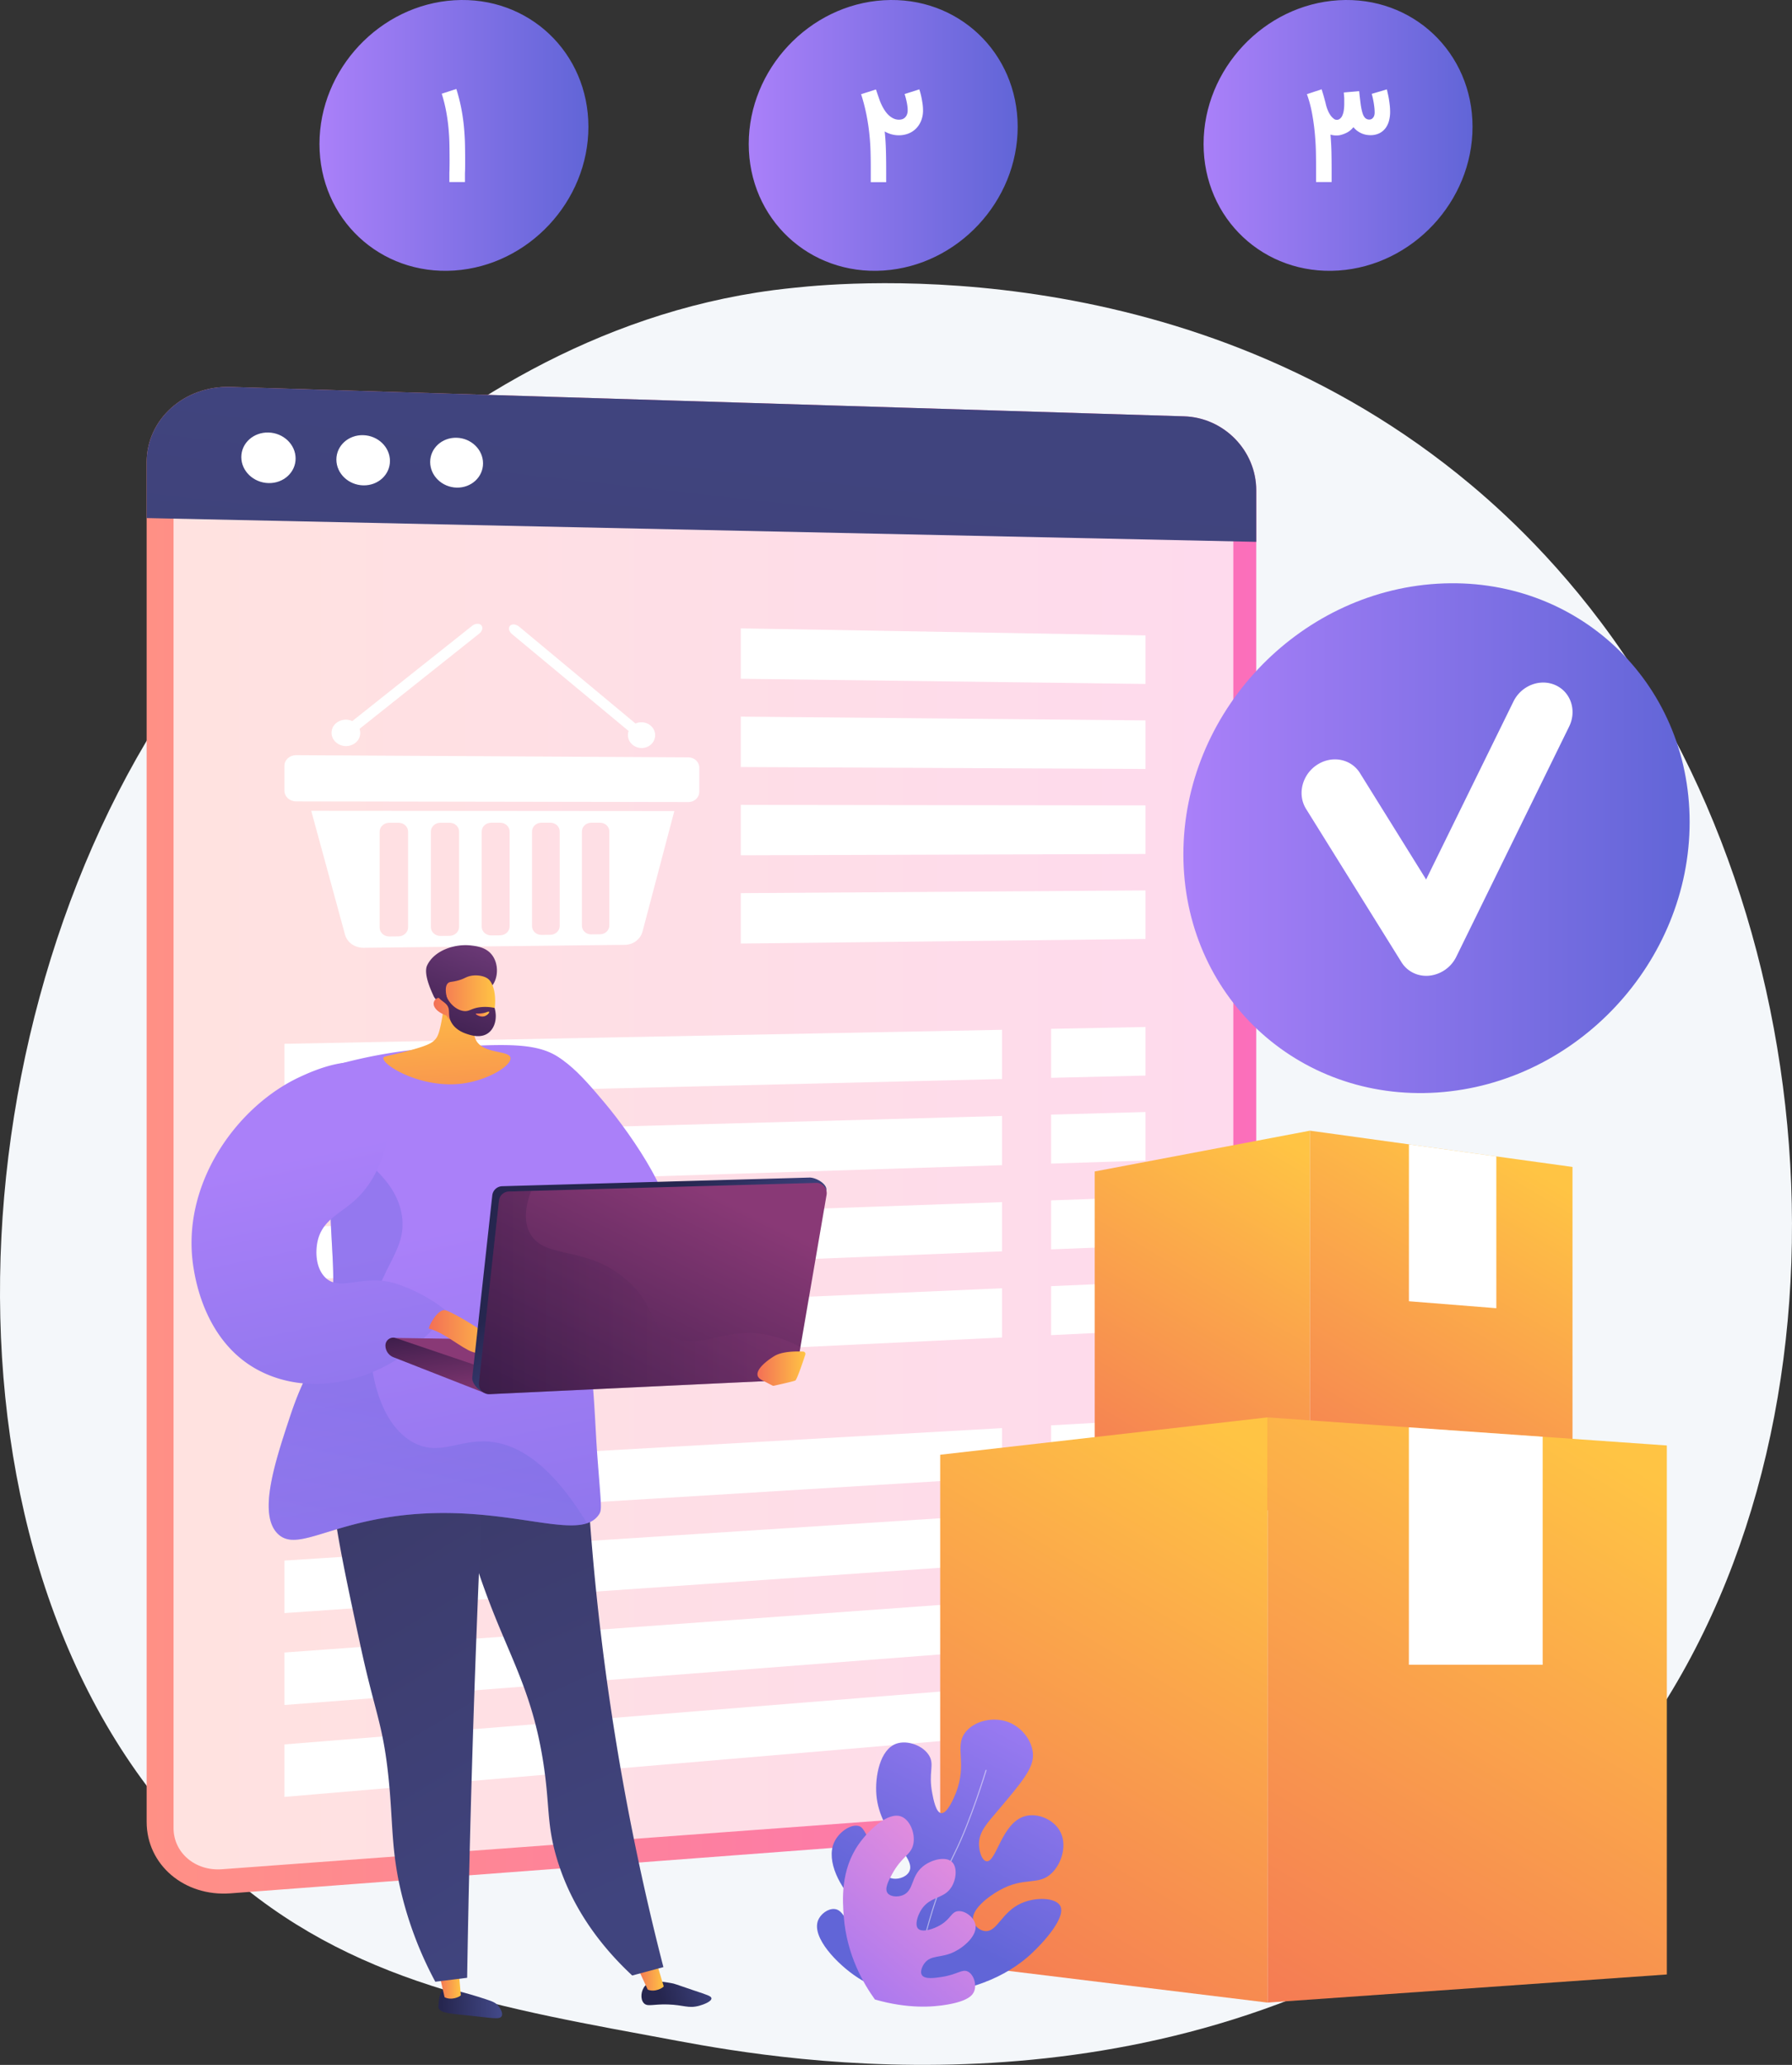 <svg id="Layer_1" data-name="Layer 1" xmlns="http://www.w3.org/2000/svg" xmlns:xlink="http://www.w3.org/1999/xlink" viewBox="0 0 2758.92 3177"><rect x="0" y="0" width="2758.92" height="3177" fill="#333333" stroke="none"/><defs><linearGradient id="linear-gradient" x1="700.09" y1="1102.66" x2="2408.42" y2="1102.66" gradientTransform="matrix(1, 0, 0, -1, -474.32, 2857.03)" gradientUnits="userSpaceOnUse"><stop offset="0" stop-color="#ff9085"/><stop offset="1" stop-color="#fb6fbb"/></linearGradient><linearGradient id="linear-gradient-2" x1="1563.33" y1="2169.75" x2="1417.42" y2="850.95" gradientTransform="matrix(1, 0, 0, -1, -474.32, 2857.03)" gradientUnits="userSpaceOnUse"><stop offset="0" stop-color="#40447e"/><stop offset="1" stop-color="#3c3b6b"/></linearGradient><linearGradient id="linear-gradient-3" x1="590.23" y1="820.03" x2="4575.68" y2="820.03" gradientTransform="matrix(1, 0, 0, -1, 0, 3178)" gradientUnits="userSpaceOnUse"><stop offset="0" stop-color="#aa80f9"/><stop offset="1" stop-color="#6165d7"/></linearGradient><linearGradient id="linear-gradient-4" x1="590.23" y1="688.66" x2="4575.68" y2="688.66" xlink:href="#linear-gradient-3"/><linearGradient id="linear-gradient-5" x1="590.23" y1="557.27" x2="4575.68" y2="557.27" xlink:href="#linear-gradient-3"/><linearGradient id="linear-gradient-6" x1="5517.72" y1="1076.8" x2="5154.03" y2="462.57" gradientTransform="matrix(1, 0, 0, -1, -3496.81, 2857.03)" gradientUnits="userSpaceOnUse"><stop offset="0" stop-color="#ffc444"/><stop offset="0.31" stop-color="#fba94a"/><stop offset="1" stop-color="#f36f56"/></linearGradient><linearGradient id="linear-gradient-7" x1="5850.48" y1="1061.89" x2="5473.25" y2="424.79" xlink:href="#linear-gradient-6"/><linearGradient id="linear-gradient-8" x1="5977.06" y1="621.65" x2="5383.11" y2="-381.48" xlink:href="#linear-gradient-6"/><linearGradient id="linear-gradient-9" x1="5446.23" y1="619.48" x2="4893.11" y2="-314.67" xlink:href="#linear-gradient-6"/><linearGradient id="linear-gradient-10" x1="-3269.67" y1="1008.82" x2="-2987.53" y2="-344.23" gradientTransform="matrix(1, 0, 0, -1, 4159.8, 2857.03)" xlink:href="#linear-gradient-3"/><linearGradient id="linear-gradient-11" x1="7798.99" y1="-53.3" x2="7896.69" y2="-53.3" gradientTransform="translate(8571.02 2793.6) rotate(178.28)" gradientUnits="userSpaceOnUse"><stop offset="0" stop-color="#444b8c"/><stop offset="1" stop-color="#26264f"/></linearGradient><linearGradient id="linear-gradient-12" x1="7557.49" y1="-193.08" x2="7592.53" y2="-193.08" gradientTransform="translate(8266.96 2857.03) rotate(180)" gradientUnits="userSpaceOnUse"><stop offset="0" stop-color="#ffc444"/><stop offset="1" stop-color="#f36f56"/></linearGradient><linearGradient id="linear-gradient-13" x1="7836.22" y1="1300.92" x2="7940.05" y2="1300.92" gradientTransform="matrix(-0.96, 0.27, -0.27, -0.96, 8991.68, 2179)" xlink:href="#linear-gradient-11"/><linearGradient id="linear-gradient-14" x1="7245.12" y1="-181.52" x2="7288.39" y2="-181.52" xlink:href="#linear-gradient-12"/><linearGradient id="linear-gradient-15" x1="-3104.14" y1="-28.02" x2="-3381.07" y2="596.26" gradientTransform="matrix(1, 0, 0, -1, 4159.8, 2857.03)" xlink:href="#linear-gradient-2"/><linearGradient id="linear-gradient-16" x1="-3542.54" y1="600.77" x2="-3819.47" y2="1225.04" gradientTransform="matrix(0.99, -0.12, -0.12, -0.99, 4491.73, 3074.06)" xlink:href="#linear-gradient-2"/><linearGradient id="linear-gradient-17" x1="-3525.81" y1="955.42" x2="-3243.67" y2="-397.63" gradientTransform="matrix(1, 0, 0, -1, 4159.8, 2857.03)" xlink:href="#linear-gradient-3"/><linearGradient id="linear-gradient-18" x1="-3603.17" y1="100.3" x2="-3479.33" y2="688.57" gradientTransform="matrix(1, 0, 0, -1, 4159.8, 2857.03)" xlink:href="#linear-gradient-3"/><linearGradient id="linear-gradient-19" x1="-3708.76" y1="1077.4" x2="-3485.58" y2="7.12" gradientTransform="matrix(1, 0, 0, -1, 4159.8, 2857.03)" xlink:href="#linear-gradient-3"/><linearGradient id="linear-gradient-20" x1="-3267.87" y1="611.51" x2="-3320.68" y2="761.12" gradientTransform="matrix(1, 0, 0, -1, 4159.8, 2857.03)" gradientUnits="userSpaceOnUse"><stop offset="0" stop-color="#311944"/><stop offset="1" stop-color="#893976"/></linearGradient><linearGradient id="linear-gradient-21" x1="-3498.57" y1="828.28" x2="-3479.2" y2="694.5" xlink:href="#linear-gradient-20"/><linearGradient id="linear-gradient-22" x1="7497.15" y1="807.29" x2="7606.58" y2="807.29" xlink:href="#linear-gradient-12"/><linearGradient id="linear-gradient-23" x1="-3114.92" y1="816.55" x2="-3217.87" y2="962.74" gradientTransform="matrix(1, 0, 0, -1, 4159.8, 2857.03)" xlink:href="#linear-gradient-11"/><linearGradient id="linear-gradient-24" x1="-3312.39" y1="574.62" x2="-3087.08" y2="1032.27" xlink:href="#linear-gradient-20"/><linearGradient id="linear-gradient-25" x1="-3422.49" y1="868.33" x2="-2927.54" y2="868.33" xlink:href="#linear-gradient-20"/><linearGradient id="linear-gradient-26" x1="7026.95" y1="751.3" x2="7100.78" y2="751.3" xlink:href="#linear-gradient-12"/><linearGradient id="linear-gradient-27" x1="7586.14" y1="1352.12" x2="7567.26" y2="1031.24" xlink:href="#linear-gradient-12"/><linearGradient id="linear-gradient-28" x1="7689.87" y1="1383.38" x2="7615.97" y2="1571.09" gradientTransform="translate(8344.82 3019.95) rotate(180)" gradientUnits="userSpaceOnUse"><stop offset="0" stop-color="#311944"/><stop offset="1" stop-color="#6b3976"/></linearGradient><linearGradient id="linear-gradient-29" x1="7504.62" y1="1313" x2="7599.32" y2="1313" xlink:href="#linear-gradient-12"/><linearGradient id="linear-gradient-30" x1="7667.16" y1="1374.33" x2="7593.18" y2="1562.23" xlink:href="#linear-gradient-28"/><linearGradient id="linear-gradient-31" x1="7513.73" y1="1296.73" x2="7534.54" y2="1296.73" xlink:href="#linear-gradient-12"/><linearGradient id="linear-gradient-32" x1="2097.56" y1="280" x2="1897.72" y2="-101.31" gradientTransform="matrix(1, 0, 0, -1, -474.32, 2857.03)" xlink:href="#linear-gradient-3"/><linearGradient id="linear-gradient-33" x1="1957.88" y1="-6.89" x2="1728.52" y2="-281.85" gradientTransform="matrix(1, 0, 0, -1, -474.32, 2857.03)" gradientUnits="userSpaceOnUse"><stop offset="0" stop-color="#e38ddd"/><stop offset="1" stop-color="#9571f6"/></linearGradient><linearGradient id="linear-gradient-34" x1="2296.22" y1="1567.44" x2="3075.65" y2="1567.44" gradientTransform="matrix(1, 0, 0, -1, -474.32, 2857.03)" xlink:href="#linear-gradient-3"/><linearGradient id="linear-gradient-35" x1="966.17" y1="2648.69" x2="1380.22" y2="2648.69" gradientTransform="matrix(1, 0, 0, -1, -474.32, 2857.03)" xlink:href="#linear-gradient-3"/><linearGradient id="linear-gradient-36" x1="1627.06" y1="2648.69" x2="2041.11" y2="2648.69" gradientTransform="matrix(1, 0, 0, -1, -474.32, 2857.03)" xlink:href="#linear-gradient-3"/><linearGradient id="linear-gradient-37" x1="2327.35" y1="2648.69" x2="2741.4" y2="2648.69" gradientTransform="matrix(1, 0, 0, -1, -474.32, 2857.03)" xlink:href="#linear-gradient-3"/></defs><g id="Illustration"><path d="M2427,2793.3c-71.81,74-136.07,117.53-185.26,150.38-479.8,320.37-1028.27,228-1197.84,196.47-273.58-50.92-504.53-86.84-702.95-266.11C-109.93,2466.7-88,1617,256.52,1090.56c40.85-62.41,384.85-572.32,934.5-644.17,13.45-1.76,23.48-2.76,32.26-3.69,85-9,612-56.52,1041.59,303.44,61.5,51.52,160.48,144.46,252.26,286.21C2852.68,1550.65,2853.78,2353.37,2427,2793.3Z" transform="translate(0 0)" fill="#f4f7fa"/><path d="M1823,640.55,354.92,595.31C283.78,593.12,225.77,645,225.77,711.14V2803c0,66.17,58,115.43,129.15,110.06L1823,2802.33c61.5-4.65,111.08-57.85,111.08-118.86v-1929C1934.1,693.43,1884.52,642.44,1823,640.55Z" transform="translate(0 0)" fill="url(#linear-gradient)"/><path d="M267.17,2812.54V699.74c0-38.08,33.36-68,74.38-66.79l1493.13,43.4c35.46,1,64.12,30.44,64.12,65.68V2697.41c0,35.24-28.66,65.93-64.12,68.54L341.55,2876C300.53,2879,267.17,2850.61,267.17,2812.54Z" transform="translate(0 0)" fill="#fff" opacity="0.74" style="isolation:isolate"/><path d="M1823,640.55,354.92,595.31C283.78,593.12,225.77,645,225.77,711.14v85.94L1934.1,833.69V754.45C1934.1,693.43,1884.52,642.44,1823,640.55Z" transform="translate(0 0)" fill="url(#linear-gradient-2)"/><path d="M455.1,705.47c0,21.42-18.66,38.35-41.71,37.79s-41.88-18.45-41.88-40,18.77-38.43,41.88-37.79S455.1,684,455.1,705.47Z" transform="translate(0 0)" fill="#fff"/><path d="M600.36,709.23c0,21.28-18.41,38.09-41.16,37.54s-41.32-18.31-41.32-39.68,18.52-38.18,41.32-37.54S600.36,687.94,600.36,709.23Z" transform="translate(0 0)" fill="#fff"/><path d="M743.68,712.93c0,21.15-18.17,37.85-40.62,37.31s-40.77-18.19-40.77-39.41,18.28-37.93,40.77-37.3S743.68,691.79,743.68,712.93Z" transform="translate(0 0)" fill="#fff"/><path d="M1060,1234l-604.26-1c-9.85,0-17.84-7.35-17.84-16.39v-38.44c0-9,8-16.31,17.84-16.26l604.26,3.39c9.18.06,16.61,7.16,16.61,15.86v37.06C1076.6,1226.93,1069.17,1234,1060,1234Z" transform="translate(0 0)" fill="#fff"/><path d="M479.17,1247.49l52,190.52c3.28,12,15,20.38,28.54,20.23L962,1453.72c12.86-.15,24-8.52,27.17-20.32l49-185.48Zm149.11,179.35c0,7.55-6.62,13.75-14.79,13.83l-14.12.15c-8.2.08-14.85-6-14.85-13.57V1279.59c0-7.58,6.65-13.72,14.85-13.73h14.12c8.17,0,14.79,6.12,14.79,13.68Zm78.51-.75c0,7.53-6.57,13.69-14.67,13.78l-14,.14c-8.12.08-14.71-6-14.71-13.51v-147c0-7.54,6.59-13.66,14.71-13.66h14c8.1,0,14.67,6.09,14.67,13.62Zm77.8-.74c0,7.49-6.51,13.63-14.53,13.72l-13.87.14c-8,.08-14.58-5.94-14.58-13.45V1279.42c0-7.51,6.53-13.6,14.58-13.6h13.87c8,0,14.53,6.06,14.53,13.56Zm77.11-.73c0,7.46-6.45,13.57-14.4,13.65l-13.75.14c-8,.09-14.45-5.91-14.45-13.38V1279.34c0-7.48,6.47-13.54,14.45-13.54H847.3c8,0,14.4,6,14.4,13.5Zm76.43-.72c0,7.42-6.39,13.51-14.28,13.59l-13.62.14c-7.91.08-14.33-5.89-14.33-13.33v-145c0-7.45,6.42-13.48,14.33-13.48h13.62c7.89,0,14.28,6,14.28,13.44Z" transform="translate(0 0)" fill="#fff"/><path d="M547.05,1143a23.43,23.43,0,0,1-31.14-2.18,19.19,19.19,0,0,1,.38-27.15,18.28,18.28,0,0,1,1.76-1.52,23.45,23.45,0,0,1,31.14,2.23,19.19,19.19,0,0,1-.42,27.14A20.3,20.3,0,0,1,547.05,1143Z" transform="translate(0 0)" fill="#fff"/><path d="M741,962c-3-3.29-9.28-2.93-14,.8L535.68,1114.76c-4.8,3.81-6.18,9.58-3.09,12.88s9.51,2.87,14.3-.94L738,974.7C742.68,971,744,965.31,741,962Z" transform="translate(0 0)" fill="#fff"/><path d="M973.94,1145.92c8.73,7.24,22,6.46,29.54-1.72a19.06,19.06,0,0,0-.88-26.94c-.36-.34-.73-.66-1.12-1-8.71-7.26-21.94-6.52-29.55,1.66a19.09,19.09,0,0,0,.87,27Q973.36,1145.46,973.94,1145.92Z" transform="translate(0 0)" fill="#fff"/><path d="M785.23,962.78c3-3.17,9.23-2.6,13.89,1.27l185.66,154.44c4.56,3.79,5.87,9.43,2.93,12.6s-9,2.66-13.59-1.13L788.22,975.55C783.56,971.68,782.22,966,785.23,962.78Z" transform="translate(0 0)" fill="#fff"/><polygon points="1763.6 1052.32 1140.49 1044.36 1140.49 966.79 1763.6 977.61 1763.6 1052.32" fill="#fff"/><polygon points="1763.6 1183.12 1140.49 1180.14 1140.49 1102.59 1763.6 1108.4 1763.6 1183.12" fill="#fff"/><polygon points="1763.6 1313.91 1140.49 1315.93 1140.49 1238.38 1763.6 1239.2 1763.6 1313.91" fill="#fff"/><polygon points="1763.6 1444.71 1140.49 1451.71 1140.49 1374.16 1763.6 1370.01 1763.6 1444.71" fill="#fff"/><polygon points="1542.72 1660.15 437.89 1686.77 437.89 1605.99 1542.72 1584.43 1542.72 1660.15" fill="#fff"/><polygon points="1542.72 1792.72 437.89 1828.17 437.89 1747.4 1542.72 1717.01 1542.72 1792.72" fill="#fff"/><polygon points="1542.72 1925.3 437.89 1969.59 437.89 1888.82 1542.72 1849.58 1542.72 1925.3" fill="#fff"/><polygon points="1542.72 2057.86 437.89 2110.99 437.89 2030.21 1542.72 1982.13 1542.72 2057.86" fill="#fff"/><polygon points="1763.6 1654.84 1618.26 1658.34 1618.26 1582.95 1763.6 1580.13 1763.6 1654.84" fill="#fff"/><polygon points="1763.6 1785.63 1618.26 1790.3 1618.26 1714.92 1763.6 1710.92 1763.6 1785.63" fill="#fff"/><polygon points="1763.6 1916.43 1618.26 1922.27 1618.26 1846.88 1763.6 1841.72 1763.6 1916.43" fill="#fff"/><polygon points="1763.6 2047.23 1618.26 2054.22 1618.26 1978.86 1763.6 1972.53 1763.6 2047.23" fill="#fff"/><polygon points="1542.72 2272.99 437.89 2340.47 437.89 2259.7 1542.72 2197.28 1542.72 2272.99" fill="#fff"/><polygon points="1542.72 2405.55 437.89 2481.86 437.89 2401.09 1542.72 2329.84 1542.72 2405.55" fill="#fff"/><polygon points="1542.72 2538.13 437.89 2623.28 437.89 2542.51 1542.72 2462.41 1542.72 2538.13" fill="#fff"/><polygon points="1542.72 2670.7 437.89 2764.68 437.89 2683.91 1542.72 2594.97 1542.72 2670.7" fill="#fff"/><polygon points="1763.6 2259.51 1618.26 2268.38 1618.26 2193.01 1763.6 2184.8 1763.6 2259.51" fill="#fff"/><polygon points="1763.6 2390.3 1618.26 2400.34 1618.26 2324.97 1763.6 2315.59 1763.6 2390.3" fill="url(#linear-gradient-3)"/><polygon points="1763.6 2521.11 1618.26 2532.3 1618.26 2456.93 1763.6 2446.39 1763.6 2521.11" fill="url(#linear-gradient-4)"/><polygon points="1763.6 2651.91 1618.26 2664.28 1618.26 2588.89 1763.6 2577.2 1763.6 2651.91" fill="url(#linear-gradient-5)"/><polygon points="2016.78 2331.66 1685.4 2291.16 1685.4 1802.41 2016.78 1739.64 2016.78 2331.66" fill="url(#linear-gradient-6)"/><polygon points="2420.99 2305.91 2016.78 2331.66 2016.78 1739.64 2420.99 1795.45 2420.99 2305.91" fill="url(#linear-gradient-7)"/><polygon points="2169.15 1760.68 2169.15 2002.08 2303.71 2012.8 2303.71 1779.27 2169.15 1760.68" fill="#fff"/><polygon points="2566.21 3037.89 1951.47 3081.14 1951.47 2180.76 2566.21 2223.99 2566.21 3037.89" fill="url(#linear-gradient-8)"/><polygon points="1951.47 3081.14 1447.48 3019.51 1447.48 2238.24 1951.47 2180.76 1951.47 3081.14" fill="url(#linear-gradient-9)"/><polygon points="2169.09 2196.07 2169.09 2561.41 2375.06 2561.41 2375.06 2210.55 2169.09 2196.07" fill="#fff"/><path d="M1023.09,1890.77c28.39-30.31-50.2-144.19-92.27-194.09-36.75-43.59-74.52-88.4-120.9-82.73-40.73,5-80.36,47.93-82.73,89.09C720.8,1813.78,982.73,1933.86,1023.09,1890.77Z" transform="translate(0 0)" fill="url(#linear-gradient-10)"/><path d="M682.22,3061c-5.35,4.34-6.33,15.19-7,22.28-.29,3.17-.43,4.75-.08,5.87,2.58,8.16,18.41,9,43.23,11.56,39.22,4,50.89,7.09,54,1.26,2.88-5.47-4.08-14.43-4.87-15.42-4.21-5.31-9.38-7.24-19.38-10.53-18.51-6.09-31-9.43-34.8-10.43C689.68,3059.23,685.73,3058.11,682.22,3061Z" transform="translate(0 0)" fill="url(#linear-gradient-11)"/><path d="M705.54,3025.13l3.93,44.69c-1.12,2.16-14.4,8.63-25,3.08L674.39,3029Z" transform="translate(0 0)" fill="url(#linear-gradient-12)"/><path d="M993.28,3055.21c-6.41,7.08-7.87,20.1-2.3,26.52s13.71,1.58,37.06,2.27c25,.75,31.54,6.66,48.53,2,6.87-1.9,19-6.5,18.76-11.41-.16-3.44-6.33-5.22-27-12.13-29.27-9.81-29.14-10.34-35.36-11.37C1017.41,3048.47,1001.74,3045.87,993.28,3055.21Z" transform="translate(0 0)" fill="url(#linear-gradient-13)"/><path d="M1009.3,3014.42l12.54,41.73c-.94,2.24-13.7,9.7-24.64,5l-18.63-40.49Z" transform="translate(0 0)" fill="url(#linear-gradient-14)"/><path d="M897.85,2100.57a3908.13,3908.13,0,0,0,123.51,926l-48,12.92c-40.61-37.86-91.83-97.46-116.54-181.68-15.34-52.28-10.23-79.14-20-143.43-15.49-102.38-46.87-156-79.31-238.56-29.15-74.18-63.6-183.05-82.07-328.58Z" transform="translate(0 0)" fill="url(#linear-gradient-15)"/><path d="M753.38,2087.19q-14.68,267.53-24,544.9Q722.49,2840.2,719.19,3043l-49,6.06A571.1,571.1,0,0,1,619,2917c-17.46-70-13.42-111.56-21.07-184.11-8.59-81.36-21.07-99.09-43.17-201.73-44.86-208.3-67.29-312.45-17.25-377.24C553.8,2132.91,604.73,2080.15,753.38,2087.19Z" transform="translate(0 0)" fill="url(#linear-gradient-16)"/><path d="M515.12,1639a762.23,762.23,0,0,1,163.11-27.24c98-5.54,147-8.31,181.74,15,80.21,53.91,18.12,178.32,51,486.74,4.68,44,5.74,88.4,9.13,132.56,5.62,73.12,6.9,77.09,1.82,84.5C890,2377,771,2306.89,596.51,2334.6c-97.61,15.5-141.89,51.21-168.63,25.45-31.19-30-4.44-110.83,18.59-180.38,26.44-79.83,42.77-80.86,57.77-141,15.69-62.84,6.2-95.2,3.76-194.29A1756.55,1756.55,0,0,1,515.12,1639Z" transform="translate(0 0)" fill="url(#linear-gradient-17)"/><g opacity="0.3"><path d="M752.37,2218c-45.6-3.57-75.18,22.21-114.54,2.12-54-27.55-71.32-113.27-67.88-173.94,5.22-92.17,57.86-116.47,48.79-176.05-4.91-32.23-27.92-75-110.52-118.71-1.1,36.78-.89,68.14-.27,93,2.44,99.09,11.93,131.45-3.76,194.29-15,60.12-31.33,61.15-57.77,141-23,69.55-49.78,150.34-18.59,180.38,26.74,25.76,71-10,168.63-25.45,150.33-23.88,259.44,24.79,307.18,9C846,2248.31,793.68,2221.19,752.37,2218Z" transform="translate(0 0)" fill="url(#linear-gradient-18)"/></g><path d="M577.32,1645.28c-32.56-26.76-98.05,3.53-115.55,11.63-97.62,45.15-185.26,166.83-163.55,295.41,3.26,19.29,18.36,109.49,94.74,153.19,68.92,39.44,162,29.3,236.54-26.56l30.57-27.12,30.07-32.51A241.3,241.3,0,0,0,610,1975.17c-49.58-16-85.67,12.71-108.68-9.12-15.87-15.06-15.91-41.66-12-57.78,7.91-32.5,36.55-41.63,60.46-64.7C606,1789.39,616.32,1677.32,577.32,1645.28Z" transform="translate(0 0)" fill="url(#linear-gradient-19)"/><polygon points="1045.34 2065.07 608.82 2058.55 724.9 2114.57 1046.46 2093.53 1045.34 2065.07" fill="url(#linear-gradient-20)"/><path d="M593.42,2070.14h0a19.44,19.44,0,0,0,12.78,18.26l139.48,54.68.63-37.91-137.5-46.63a12.06,12.06,0,0,0-14.92,8.26A12.19,12.19,0,0,0,593.42,2070.14Z" transform="translate(0 0)" fill="url(#linear-gradient-21)"/><path d="M660.68,2044.31c-2.68-.6,13-31.94,25.4-28.32s72.75,38.62,78.24,53l5.49,14.41s-26.35,2.06-42.69-3.43S682.42,2049.17,660.68,2044.31Z" transform="translate(0 0)" fill="url(#linear-gradient-22)"/><path d="M757.9,1839.18l-30.77,280.16c-1.06,9.67,12.47,24.07,22.19,23.61l451.36-27.71a15.82,15.82,0,0,0,14.85-13.13l56.66-270.58c1.69-9.85-16-20-26-19.74l-473,13.3A15.82,15.82,0,0,0,757.9,1839.18Z" transform="translate(0 0)" fill="url(#linear-gradient-23)"/><path d="M768.22,1847.35l-30.77,280.16a15.85,15.85,0,0,0,16.48,17.54L1211,2123.41a15.82,15.82,0,0,0,14.85-13.13l46.7-271.82a15.8,15.8,0,0,0-16-18.5l-473,13.3A15.83,15.83,0,0,0,768.22,1847.35Z" transform="translate(0 0)" fill="url(#linear-gradient-24)"/><path d="M1036.62,2057.76c-39.91-16.92-25.82-49.18-73-89.37-62.18-53-125.55-30-147.74-71.14-6.91-12.8-10.21-32.72,1.83-65l-34.26,1a15.83,15.83,0,0,0-15.28,14.09L737.4,2127.55a15.83,15.83,0,0,0,14,17.46,15.4,15.4,0,0,0,2.45.08L1211,2123.45a15.82,15.82,0,0,0,14.85-13.13l6.44-37.51a172.67,172.67,0,0,0-49.77-18.66C1115.48,2040.51,1082.57,2077.23,1036.62,2057.76Z" transform="translate(0 0)" opacity="0.3" fill="url(#linear-gradient-25)" style="isolation:isolate"/><path d="M1239.82,2084.22a3.56,3.56,0,0,0-2.23-4.51,3.62,3.62,0,0,0-1-.19c-9.66-.49-32.06-.69-44.43,6.88-16.07,9.84-36.85,27.8-19.35,36.87l16.34,8.46a3.48,3.48,0,0,0,2.39.33c5.8-1.28,30.24-6.7,32.91-8C1226.9,2122.79,1236.22,2095.14,1239.82,2084.22Z" transform="translate(0 0)" fill="url(#linear-gradient-26)"/><path d="M685.55,1504.63a339.8,339.8,0,0,1-6.06,67.88c-3.51,18.08-6,22.75-9.28,26.55-4.86,5.7-12.23,10.49-53.86,20.81-22.66,5.62-25.58,5.47-26.08,7.71-2.44,11,59.34,48.36,123.17,39.35,39.07-5.52,74.61-27.8,72.43-39.51S744.65,1622,733,1600.65c-8.09-14.82,1-35.86,11.7-53.29C734.34,1527.9,695.93,1524.09,685.55,1504.63Z" transform="translate(0 0)" fill="url(#linear-gradient-27)"/><path d="M758.06,1516.12c9.22-12.25,9.79-33.63-.84-47.14-9.14-11.63-23.52-13.29-32.14-14.29-25-2.88-56.44,7.54-67.4,30.51-6.49,13.61,7.55,41.9,9.75,47,2.49,5.75,7,7.72,11.18,12.07,5.79,6,14.85,15.62,29.63,31.65a104,104,0,0,1,5.67-16.94,91.23,91.23,0,0,1,11.86-19.9C738.77,1523.2,749.32,1527.73,758.06,1516.12Z" transform="translate(0 0)" fill="url(#linear-gradient-28)"/><path d="M687.15,1562.41s16.41,26.92,49.07,24.8c29.25-1.91,33.53-67.5,14.85-81.41-6.23-4.65-18.71-6.58-28.86-3.73-6,1.68-8,4.17-17.87,6.72-9.09,2.36-11.65,1.35-14.39,3.66-3.43,2.89-6,10-.22,29.14-5.58-5.65-12.28-7.82-17-5.58a9.94,9.94,0,0,0-3.9,3.79C664.68,1547.3,671.57,1556.86,687.15,1562.41Z" transform="translate(0 0)" fill="url(#linear-gradient-29)"/><path d="M688.62,1508.53c1.41,1-2.9,6.31-3.22,13.76-.62,14.46,14,31.81,28.94,33.28,8.82.87,11.25-4.45,25.84-6a67,67,0,0,1,21.28,1.23c4.59,15.86.27,31.66-10.32,39-11.41,7.9-26,3.1-32.08,1.1-4.08-1.34-17.14-5.61-24-17.59-7.11-12.48-.13-20-8.29-28.45-4.12-4.26-9.53-6.1-14.79-14.34a41.94,41.94,0,0,1-3-5.56C676.59,1517,686.58,1507,688.62,1508.53Z" transform="translate(0 0)" fill="url(#linear-gradient-30)"/><path d="M750.85,1556.69s-6.32,3.3-17.24,2.68c-.53,0-1.11.13-1.18.4-.25,1,6.75,5.68,13.2,3.87,4.59-1.29,8.15-5.63,7.53-6.73C752.9,1556.44,751.87,1556.5,750.85,1556.69Z" transform="translate(0 0)" fill="url(#linear-gradient-31)"/><path d="M1402,3069.59c-23.3-1.85-53.12-8.33-81.73-27-31-20.24-71.28-61.84-60.76-88.05,3.93-9.79,15.24-18.17,25.19-17.37,14.69,1.18,16.4,21.59,41.91,43.79,4.72,4.1,29.1,25.31,41.21,18.16,6-3.55,7.81-13.4,6.83-20.88-2.87-21.89-29.6-25.25-55.29-48.94-26-24-47.75-65.93-35.34-94.26,7.13-16.28,26-29.14,38.39-25.52,5.3,1.54,8.66,5.87,24.75,40.63,13.21,28.53,16.15,36.85,24.66,39.56,8.77,2.78,22.39-.71,27.57-9.35,13.49-22.48-44.81-55.69-50.1-118.62-2.37-28.2,5.26-70,30.8-79,17.26-6,41.86,3.2,50.75,19,8,14.28-1.72,25,4.39,57.1,1.86,9.74,5.68,29.77,13.74,30.82,9.46,1.23,20-24.31,22.49-30.53,18.42-46.83-2.7-70.91,14.66-93.64,13.55-17.72,43-24.84,66.36-15.89,20.42,7.83,36.77,28.21,37.86,49.32,1.11,21.48-17,42.87-53.1,85.64-17.13,20.28-30.77,34-30,54.15.38,9.83,4.27,23.65,11.31,24.91,15.54,2.79,23.19-59.77,60-69.43,18.84-5,42.26,4.77,52.56,21.76,12.61,20.82,4.16,50.32-11.68,65.83-20.67,20.24-41.87,4.86-80.76,26.6-17.25,9.65-44.37,30.16-40.4,47.13,1.73,7.39,9.47,14.62,18,15.59,19,2.16,25.34-29.06,56-42.78,22.07-9.89,52.57-8.82,59.82,3.63,10.23,17.56-26.11,57.44-45.42,75.06C1563.23,3028.35,1508.16,3068.75,1402,3069.59Z" transform="translate(0 0)" fill="url(#linear-gradient-32)"/><path d="M1412.43,3059.58c-3.07-52.21,31.51-158.55,56.67-208.83,24.62-49.19,48.17-127,48.4-127.8l1.54.47c-.24.78-23.83,78.73-48.51,128-25.08,50.12-59.56,156.07-56.5,208Z" transform="translate(0 0)" fill="#fff" opacity="0.5" style="isolation:isolate"/><path d="M1347,3076.4c-17.54-24.37-43.28-68.32-47.9-127.13-1.9-24.23-5.61-71.56,23.34-112.38,14.43-20.35,45-50.45,65.71-41.76,13.31,5.58,21.57,26.83,17.81,43s-17.55,17.8-32.55,45.45c-5.55,10.23-11.89,22.24-7,29,4.07,5.67,15.24,6.7,23.62,3.3,17.3-7,11.9-28.56,30.6-44,13.31-11,35.48-16.16,45-7.16,8.31,7.82,6.86,26.07-.48,38.24-11.76,19.49-32.84,13.77-46.58,35.07-6.1,9.45-10.43,23.73-5.09,29.37,6.08,6.43,24,.87,35.44-6.24,15.14-9.39,15.7-19.37,25.67-20.62,11.12-1.4,25,9.19,27.2,20.91,3,16.41-17.09,34.11-33,41.8-20.42,9.85-35.58,4.07-45.55,17.52-3.66,4.94-7,13-4,17.89,4.28,7,19.75,4.67,30,3.14,25-3.72,31.89-12.79,40.85-8.38s13.74,19.52,9.82,30.09c-2.18,5.87-8.73,15-41.18,20.66C1436.07,3088.15,1397.91,3091,1347,3076.4Z" transform="translate(0 0)" fill="url(#linear-gradient-33)"/><path d="M2601.33,1264.74c0,215.5-173.65,401.81-388.51,416.17-215.6,14.41-390.92-149.64-390.92-366.48s175.32-403.24,390.92-416.32C2427.68,885.08,2601.33,1049.25,2601.33,1264.74Z" transform="translate(0 0)" fill="url(#linear-gradient-34)"/><path d="M2199.09,1501.31c-16.9,1.11-32.62-6.76-41.37-20.8L2010.81,1244.6c-13.77-22.11-6.35-52.39,16.56-67.63s52.6-9.67,66.35,12.43l101.89,163.76,134.44-273.8c12.06-24.57,41-35.84,64.72-25.18s33.09,39.19,21,63.75L2242.08,1472a52.38,52.38,0,0,1-41.29,29.14Z" transform="translate(0 0)" fill="#fff"/><path d="M905.9,195.15c0,114.47-92.25,213.44-206.39,221.07C585,423.88,491.85,336.73,491.85,221.54S585,7.33,699.51.38C813.68-6.54,905.9,80.67,905.9,195.15Z" transform="translate(0 0)" fill="url(#linear-gradient-35)"/><path d="M691.85,280.1V266.89c0-1.54.08-3,.15-4.24v.09q.09-4.62.14-9.59t0-10.47q0-10.6-.24-22T690.5,197q-1.15-12.3-3.57-25.46a232,232,0,0,0-6.84-27.34l22.46-7.33A271.51,271.51,0,0,1,710.22,167q2.74,14.41,4,27.58t1.59,25.21q.29,12.06.29,23.14v10.56q0,5.06-.14,9.69-.11,1.94-.15,4.2v12.68Z" transform="translate(0 0)" fill="#fff"/><path d="M1566.79,195.15c0,114.47-92.25,213.44-206.39,221.07-114.53,7.66-207.66-79.49-207.66-194.68S1245.87,7.33,1360.4.38C1474.54-6.54,1566.79,80.67,1566.79,195.15Z" transform="translate(0 0)" fill="url(#linear-gradient-36)"/><path d="M1415.37,137.48c.2.58.61,2,1.26,4.15s1.28,4.8,1.93,7.86,1.22,6.33,1.73,9.83a69.49,69.49,0,0,1,.77,10.08,41.9,41.9,0,0,1-3.28,17.26,36,36,0,0,1-8.48,12.1,33.85,33.85,0,0,1-11.81,7.09,40.21,40.21,0,0,1-13.26,2.31,42.65,42.65,0,0,1-12-1.59,46.39,46.39,0,0,1-10.17-4.29q.87,8.39,1.35,16.68t.67,17.51q.2,9.19.24,19.91t0,23.91H1340.6V257q0-11.38-.34-24.06t-1.79-26.66q-1.44-14-4.43-29.32a289,289,0,0,0-8.29-32l22.85-7.33,4,11.76c.32,1,.85,2.49,1.59,4.58a73.52,73.52,0,0,0,2.94,7,76.68,76.68,0,0,0,4.39,8,43.06,43.06,0,0,0,5.93,7.52A29.88,29.88,0,0,0,1375,182a19.94,19.94,0,0,0,9.31,2.17,20.47,20.47,0,0,0,3.32-.39,10.81,10.81,0,0,0,4.34-1.88,12.68,12.68,0,0,0,3.81-4.48,16.91,16.91,0,0,0,1.64-8.1,47.3,47.3,0,0,0-.48-6.51c-.32-2.35-.72-4.64-1.21-6.85s-1-4.3-1.54-6.26-1-3.63-1.49-5Z" transform="translate(0 0)" fill="#fff"/><path d="M2267.08,195.15c0,114.47-92.24,213.44-206.38,221.07C1946.17,423.88,1853,336.73,1853,221.54S1946.17,7.33,2060.68.38C2174.84-6.54,2267.08,80.67,2267.08,195.15Z" transform="translate(0 0)" fill="url(#linear-gradient-37)"/><path d="M2135.18,137.48l1.68,7.43q.91,4,1.64,8.53c.48,3,.89,6.08,1.21,9.26s.48,6.39.48,9.59a52,52,0,0,1-1.74,13.6,32.79,32.79,0,0,1-5.44,11.38,26.73,26.73,0,0,1-9.5,7.81,30.82,30.82,0,0,1-13.89,2.89,36,36,0,0,1-6.22-.58,31.9,31.9,0,0,1-6.7-2,34.49,34.49,0,0,1-6.7-3.77,32.39,32.39,0,0,1-6.32-6,30.89,30.89,0,0,1-9.79,8.29,44.68,44.68,0,0,1-10.17,3.86h.1a18,18,0,0,1-3.18.53c-1.16.09-2.32.14-3.48.14a29.93,29.93,0,0,1-4.43-.34,24.83,24.83,0,0,1-4.34-1q1.24,14.85,1.49,28t.25,24v21h-23.92V261q0-11.38-.24-25.56t-1.64-29.55q-1.39-15.39-4.24-31a185.08,185.08,0,0,0-8-30l22.66-7.52q1,3.27,1.83,6c.58,1.82,1.12,3.63,1.64,5.49s1,3.83,1.59,5.89,1.14,4.43,1.78,7.13a60.76,60.76,0,0,0,2.61,7.67,41.68,41.68,0,0,0,3.81,7.28,22.35,22.35,0,0,0,4.91,5.4,7.44,7.44,0,0,0,10.18.29,12,12,0,0,0,3.37-4.44,29.47,29.47,0,0,0,2.27-7.62,66.57,66.57,0,0,0,.82-11.37v-7.29c0-1.2-.11-2.52-.24-4l-.48-5.49,23.72-2.12q1.16,11.76,2.31,20.1a86.37,86.37,0,0,0,2.8,13.6c1.09,3.5,2.49,6.06,4.19,7.66a9.11,9.11,0,0,0,6.51,2.41,7.11,7.11,0,0,0,5.59-2.89c1.61-1.93,2.42-4.63,2.41-8.1a71.41,71.41,0,0,0-.48-8c-.32-2.77-.7-5.43-1.15-8s-.94-4.95-1.45-7.13-1-4-1.45-5.4Z" transform="translate(0 0)" fill="#fff"/></g></svg>